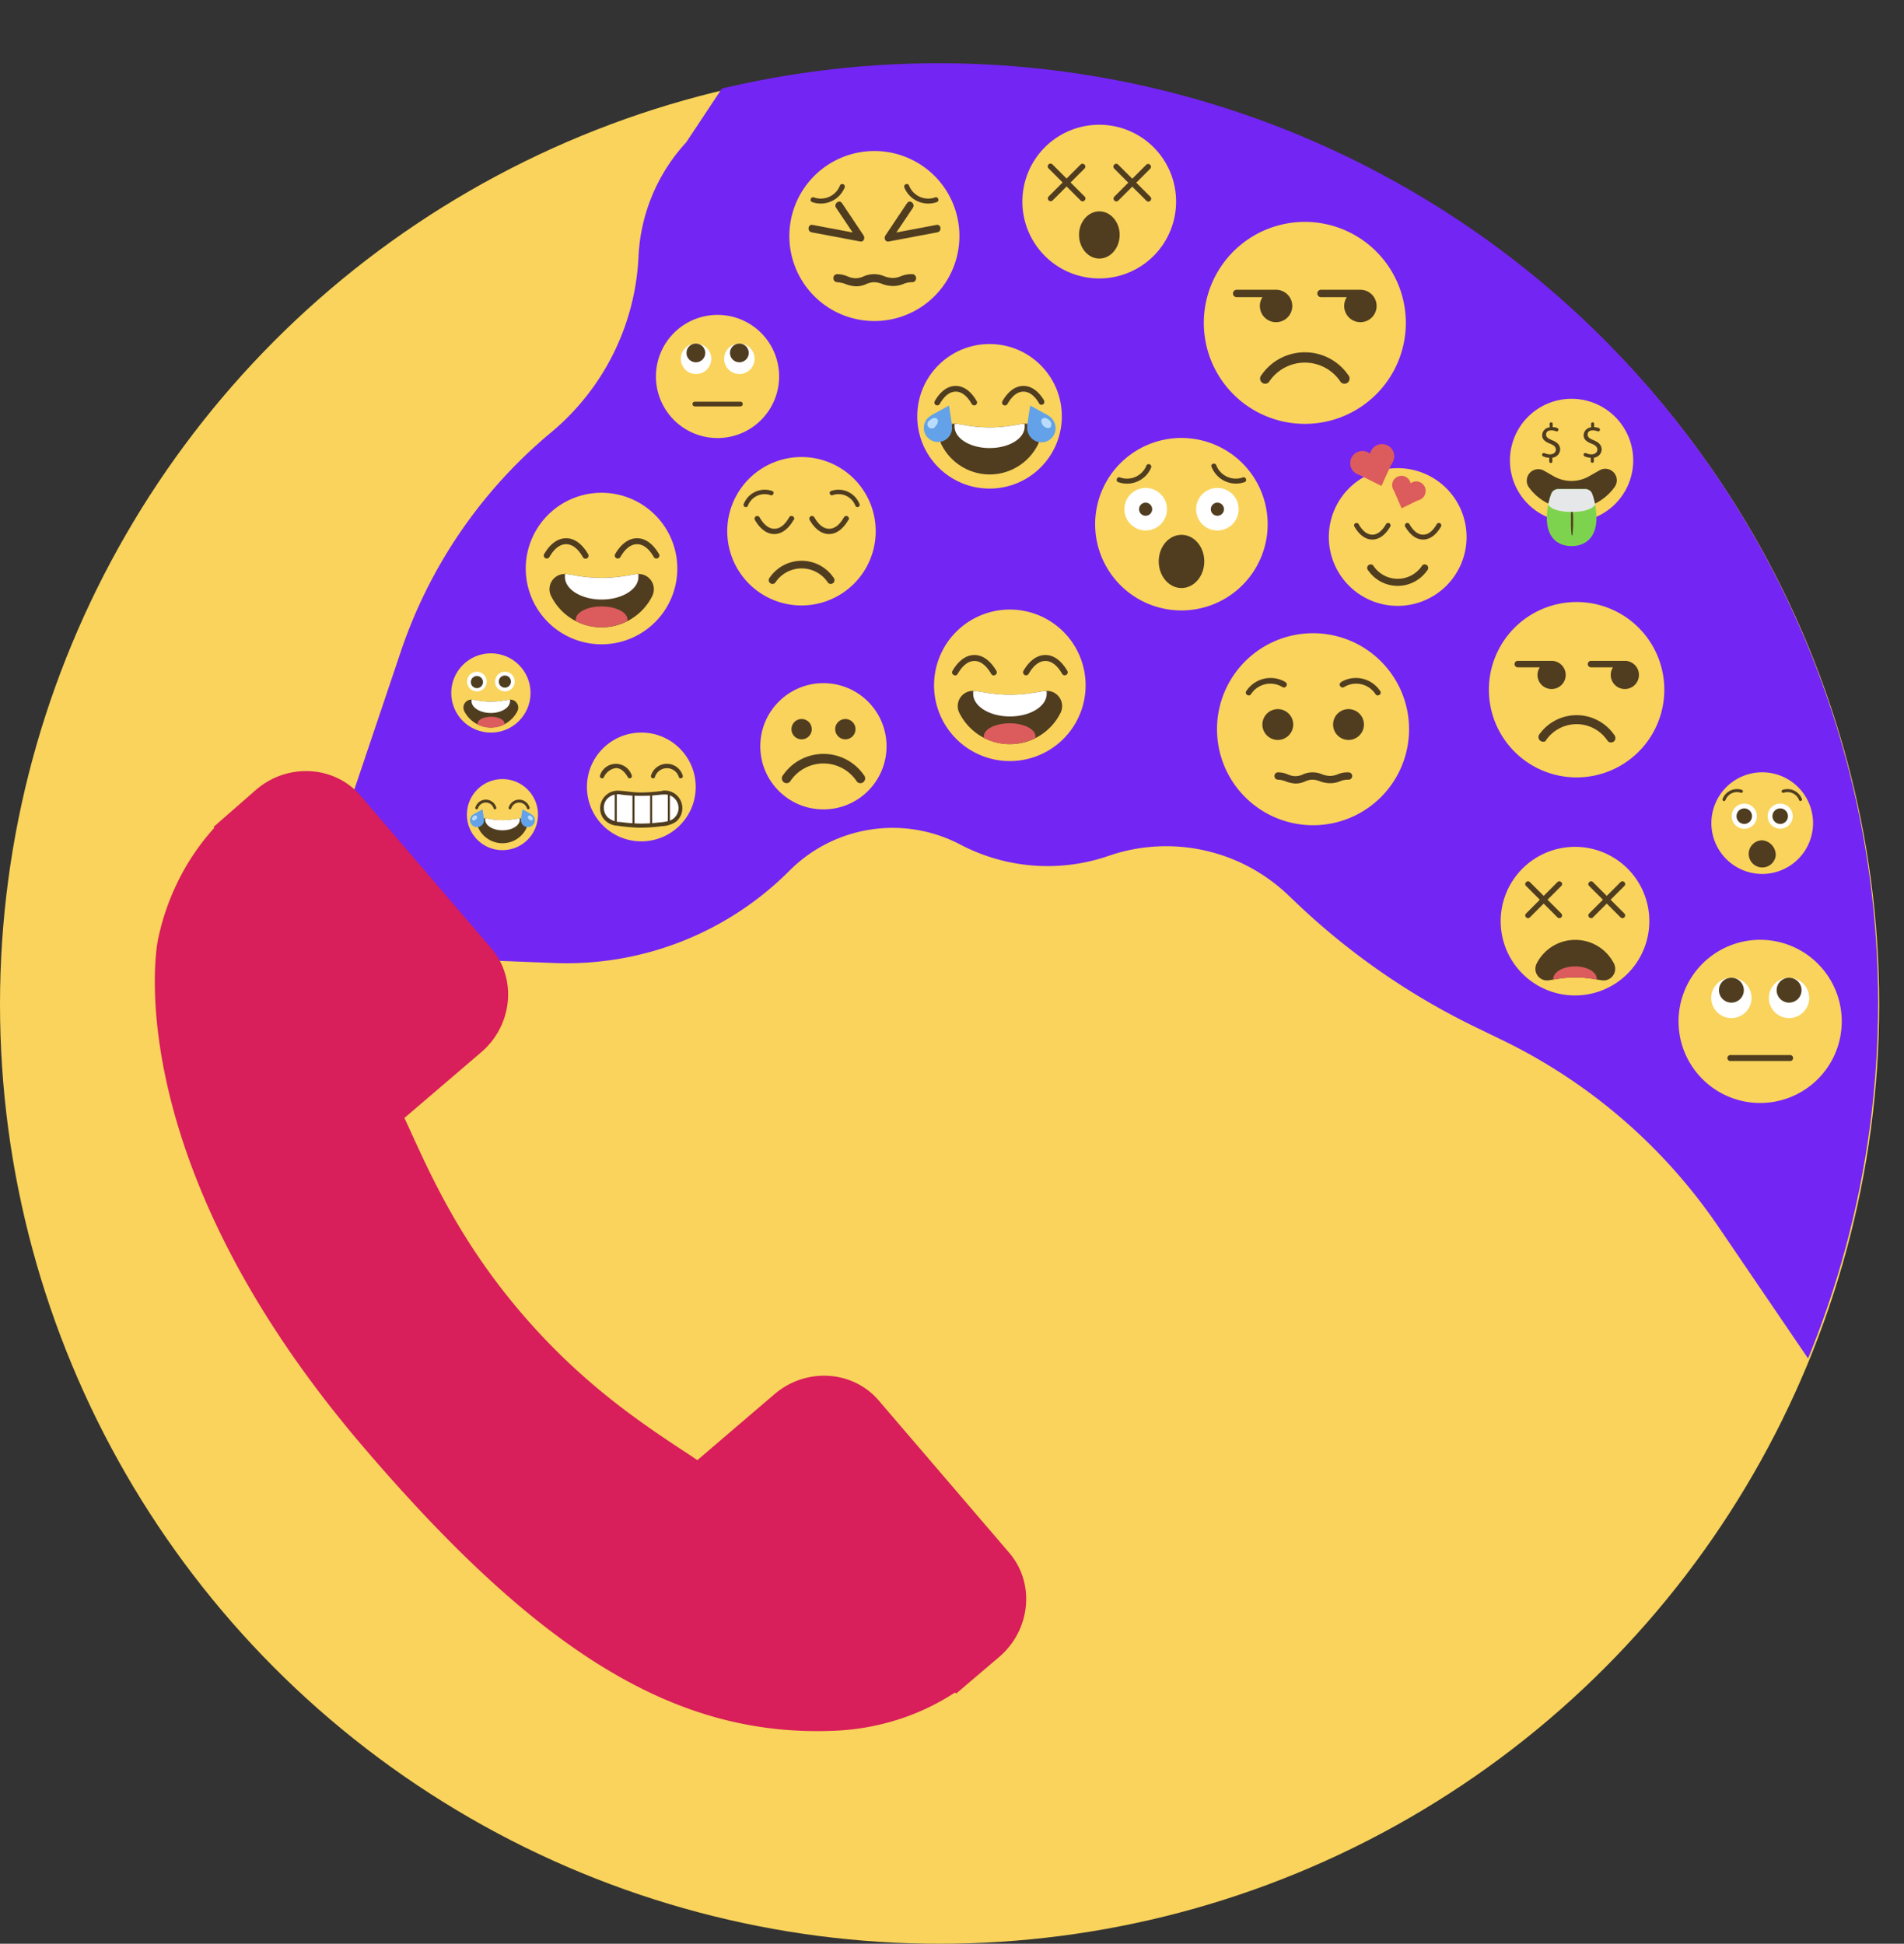 <svg xmlns="http://www.w3.org/2000/svg" xmlns:xlink="http://www.w3.org/1999/xlink" viewBox="0 0 405.28 413.82"><rect x="0" y="0" width="405.28" height="413.82" fill="#333333" stroke="none"/><defs><style>.cls-1{fill:none;}.cls-2{isolation:isolate;}.cls-3{fill:#f9d35b;}.cls-4{clip-path:url(#clip-path);}.cls-5{fill:#7325f3;}.cls-6{fill:#d81e5b;}.cls-7{fill:#503d20;}.cls-8{fill:#dc5c5d;}.cls-9{fill:#fff;}.cls-10{fill:#63a2e8;}.cls-11{fill:#b9dcfc;}.cls-12{fill:#7ed34e;}.cls-13{fill:#e6e7e8;mix-blend-mode:multiply;}</style><clipPath id="clip-path" transform="translate(-0.6 13.24)"><circle class="cls-1" cx="200.37" cy="200.22" r="200"/></clipPath></defs><title>aosifgoiaug</title><g class="cls-2"><g id="Your_design" data-name="Your design"><circle class="cls-3" cx="200" cy="213.82" r="200"/></g><g id="Layer_6" data-name="Layer 6"><g class="cls-4"><path class="cls-5" d="M405.88-13.24H166.76l-20.1,30.31a38.5,38.5,0,0,0-10.15,24.32h0a51.8,51.8,0,0,1-18.65,37.47h0a103.67,103.67,0,0,0-32,46.78L74.89,158.21l29.21,33,14.45.57a67,67,0,0,0,50.12-19.68h0A31,31,0,0,1,205,166.56h0a39.91,39.91,0,0,0,31.08,2.58l1-.34a37.6,37.6,0,0,1,37.66,8.47l1.85,1.76a150.6,150.6,0,0,0,38.16,26.44l5.57,2.7a117.73,117.73,0,0,1,46,39.68l36.75,54Z" transform="translate(-0.6 13.24)"/></g></g><g id="Layer_3" data-name="Layer 3"><path class="cls-6" d="M77.36,156.18l27.81,32.46c5.51,6.47,4.56,16.4-2.13,22.13l-16.36,14c.46,1,.94,2,1.44,3.13,4.57,10,10.83,23.68,23.59,38.56s25.35,23.23,34.53,29.3c1,.64,1.91,1.26,2.8,1.86l11-9.41,5.4-4.62c6.7-5.74,16.65-5.14,22.19,1.32l27.81,32.46c5.52,6.45,4.57,16.38-2.13,22.13l-9.2,7.83-.22-.25a49.42,49.42,0,0,1-12.88,6,51.49,51.49,0,0,1-12.76,2.15c-33.3,1.42-62.29-16-100-60.06C26,234.28,33.81,189,34.17,187.09a51.28,51.28,0,0,1,4.13-12.31A49.18,49.18,0,0,1,46.22,163l-.15-.2,9.09-7.95C61.87,149.13,71.82,149.73,77.36,156.18Z" transform="translate(-0.6 13.24)"/></g><g id="Layer_5" data-name="Layer 5"><circle class="cls-3" cx="104.49" cy="147.53" r="8.44"/><path class="cls-7" d="M105.1,141.64a6.32,6.32,0,0,0,5.64-3.49,1.7,1.7,0,0,0-1.81-2.42l-1.35.21a15.35,15.35,0,0,1-5,0l-1.35-.21a1.7,1.7,0,0,0-1.81,2.42A6.32,6.32,0,0,0,105.1,141.64Z" transform="translate(-0.6 13.24)"/><path class="cls-8" d="M108,141a1.11,1.11,0,0,0,0-.19c0-.8-1.29-1.45-2.87-1.45s-2.88.65-2.88,1.45a1.11,1.11,0,0,0,0,.19,6.33,6.33,0,0,0,5.71,0Z" transform="translate(-0.6 13.24)"/><path class="cls-9" d="M108.93,135.73l-1.35.21a15.35,15.35,0,0,1-5,0l-1.35-.21a1.14,1.14,0,0,0-.26,0v.3c0,1.39,1.84,2.52,4.1,2.52s4.09-1.13,4.09-2.52v-.3A1.14,1.14,0,0,0,108.93,135.73Z" transform="translate(-0.6 13.24)"/><path class="cls-9" d="M104.2,131.86a2.09,2.09,0,1,1-2.09-2.08A2.09,2.09,0,0,1,104.2,131.86Z" transform="translate(-0.6 13.24)"/><path class="cls-7" d="M103.4,131.86a1.29,1.29,0,1,1-2.57,0,1.29,1.29,0,0,1,2.57,0Z" transform="translate(-0.6 13.24)"/><path class="cls-9" d="M110.16,131.86a2.09,2.09,0,1,1-2.08-2.08A2.08,2.08,0,0,1,110.16,131.86Z" transform="translate(-0.6 13.24)"/><path class="cls-7" d="M109.36,131.86a1.29,1.29,0,1,1-1.28-1.28A1.28,1.28,0,0,1,109.36,131.86Z" transform="translate(-0.6 13.24)"/><circle class="cls-3" cx="106.95" cy="173.43" r="7.57"/><path class="cls-7" d="M106.21,158.61a2.31,2.31,0,0,0-4.4,0,.3.3,0,0,0,.52.3,1.74,1.74,0,0,1,3.36,0,.3.3,0,0,0,.52-.3Z" transform="translate(-0.6 13.24)"/><path class="cls-7" d="M113.3,158.61a2.31,2.31,0,0,0-4.4,0,.3.3,0,0,0,.52.3,1.74,1.74,0,0,1,3.36,0,.3.3,0,0,0,.52-.3Z" transform="translate(-0.6 13.24)"/><path class="cls-7" d="M107.56,166.28a5.65,5.65,0,0,0,5.06-3.13A1.53,1.53,0,0,0,111,161l-1.21.2a14.57,14.57,0,0,1-4.47,0l-1.21-.2a1.53,1.53,0,0,0-1.62,2.17A5.66,5.66,0,0,0,107.56,166.28Z" transform="translate(-0.6 13.24)"/><path class="cls-9" d="M111,161l-1.21.2a14.57,14.57,0,0,1-4.47,0l-1.21-.2-.23,0v.28c0,1.24,1.65,2.25,3.68,2.25s3.67-1,3.67-2.25V161Z" transform="translate(-0.6 13.24)"/><path class="cls-10" d="M113.72,160.13l-.13-.08-1.79-1-.3,2c0,.06,0,.11,0,.16a1.48,1.48,0,1,0,2.8-.49A1.5,1.5,0,0,0,113.72,160.13Z" transform="translate(-0.6 13.24)"/><path class="cls-10" d="M101.39,160.13l.12-.08,1.8-1,.3,2c0,.06,0,.11,0,.16a1.48,1.48,0,1,1-2.8-.49A1.5,1.5,0,0,1,101.39,160.13Z" transform="translate(-0.6 13.24)"/><path class="cls-11" d="M101.91,161.2c-.24.24-.56.3-.73.13s-.1-.49.14-.73.56-.3.73-.14A.56.56,0,0,1,101.91,161.2Z" transform="translate(-0.6 13.24)"/><path class="cls-11" d="M113.2,161.2c.24.24.56.3.73.13s.1-.49-.14-.73-.56-.3-.73-.14A.56.56,0,0,0,113.2,161.2Z" transform="translate(-0.6 13.24)"/><circle class="cls-3" cx="136.51" cy="167.54" r="11.58"/><path class="cls-7" d="M135.06,151.82a3.54,3.54,0,0,0-6.73,0,.46.46,0,0,0,.79.46,3.3,3.3,0,0,1,2.58-2c1.18,0,2,1,2.57,2a.46.46,0,0,0,.79-.46Z" transform="translate(-0.6 13.24)"/><path class="cls-7" d="M145.91,151.82a3.53,3.53,0,0,0-6.72,0,.46.46,0,0,0,.79.46,2.66,2.66,0,0,1,5.14,0,.46.46,0,0,0,.79-.46Z" transform="translate(-0.6 13.24)"/><path class="cls-9" d="M141.8,155.54l-1.09.14a28.67,28.67,0,0,1-7.17,0l-1.09-.14a3.3,3.3,0,0,0-3.72,3.27h0a3.3,3.3,0,0,0,2.89,3.27l1.92.25a28.67,28.67,0,0,0,7.17,0l1.92-.25a3.29,3.29,0,0,0,2.88-3.27h0A3.29,3.29,0,0,0,141.8,155.54Z" transform="translate(-0.6 13.24)"/><path class="cls-7" d="M141.8,155.11a35.72,35.72,0,0,1-4.84.37c-1.6,0-3.16-.31-4.74-.39a3.76,3.76,0,0,0-3.24,5.85,4,4,0,0,0,3,1.61,42.09,42.09,0,0,0,4.49.42,34,34,0,0,0,5-.32,5.59,5.59,0,0,0,3.08-1,3.75,3.75,0,0,0-2.79-6.57c-.54,0-.55.9,0,.85a2.88,2.88,0,0,1,1.4,5.55,10.88,10.88,0,0,1-2.35.38,29.09,29.09,0,0,1-4.38.23,35.86,35.86,0,0,1-3.73-.32,4.2,4.2,0,0,1-2.73-1,2.9,2.9,0,0,1-.3-3.73,3.15,3.15,0,0,1,3.2-1.1,34.8,34.8,0,0,0,8.89-.06C142.33,155.89,142.34,155,141.8,155.11Z" transform="translate(-0.6 13.24)"/><rect class="cls-7" x="130.85" y="168.86" width="0.44" height="6.39"/><rect class="cls-7" x="134.62" y="169.11" width="0.44" height="6.69"/><rect class="cls-7" x="138.38" y="169.11" width="0.44" height="6.69"/><rect class="cls-7" x="142.15" y="168.9" width="0.44" height="6.35"/><path class="cls-3" d="M144.77,107.79a16.13,16.13,0,1,1-16.13-16.12A16.13,16.13,0,0,1,144.77,107.79Z" transform="translate(-0.6 13.24)"/><path class="cls-7" d="M128.66,120.32a12.06,12.06,0,0,0,10.78-6.67A3.25,3.25,0,0,0,136,109l-2.58.41a30.33,30.33,0,0,1-9.51,0l-2.58-.41a3.24,3.24,0,0,0-3.44,4.62A12,12,0,0,0,128.66,120.32Z" transform="translate(-0.6 13.24)"/><path class="cls-8" d="M134.1,119a1.41,1.41,0,0,0,.05-.35c0-1.54-2.46-2.78-5.49-2.78s-5.49,1.24-5.49,2.78a1.39,1.39,0,0,0,0,.35,12.05,12.05,0,0,0,10.89,0Z" transform="translate(-0.6 13.24)"/><path class="cls-9" d="M136,109l-2.58.42a30.33,30.33,0,0,1-9.51,0l-2.58-.42a3.88,3.88,0,0,0-.48,0v.59c0,2.65,3.5,4.81,7.82,4.81s7.82-2.16,7.82-4.81V109A4.22,4.22,0,0,0,136,109Z" transform="translate(-0.6 13.24)"/><path class="cls-7" d="M125.79,104.74c-1-1.71-2.56-3.39-4.69-3.39s-3.7,1.68-4.68,3.39a.64.64,0,0,0,1.1.65c.75-1.31,1.93-2.77,3.58-2.77s2.84,1.46,3.58,2.77a.64.64,0,0,0,1.11-.65Z" transform="translate(-0.6 13.24)"/><path class="cls-7" d="M140.89,104.74c-1-1.71-2.56-3.39-4.68-3.39s-3.7,1.68-4.68,3.39a.64.64,0,0,0,1.1.65c.75-1.31,1.93-2.77,3.58-2.77s2.84,1.46,3.58,2.77a.64.64,0,0,0,1.1-.65Z" transform="translate(-0.6 13.24)"/><circle class="cls-3" cx="175.27" cy="158.88" r="13.44"/><path class="cls-7" d="M184.46,151.74a10.45,10.45,0,0,0-17.15,0,1.05,1.05,0,0,0,0,1.45,1,1,0,0,0,1.44,0,8.48,8.48,0,0,1,14.26,0,1,1,0,0,0,1.45,0,1.05,1.05,0,0,0,0-1.45Z" transform="translate(-0.6 13.24)"/><path class="cls-7" d="M173.39,142a2.16,2.16,0,1,1-2.16-2.16A2.16,2.16,0,0,1,173.39,142Z" transform="translate(-0.6 13.24)"/><path class="cls-7" d="M182.7,142a2.16,2.16,0,1,1-2.16-2.16A2.16,2.16,0,0,1,182.7,142Z" transform="translate(-0.6 13.24)"/><path class="cls-3" d="M187,99.86a15.8,15.8,0,1,1-15.8-15.8A15.8,15.8,0,0,1,187,99.86Z" transform="translate(-0.6 13.24)"/><path class="cls-7" d="M178,109.7a8.23,8.23,0,0,0-13.54,0,.82.82,0,0,0,0,1.14.81.81,0,0,0,1.14,0,6.7,6.7,0,0,1,11.26,0,.81.81,0,0,0,1.14,0,.82.82,0,0,0,0-1.14Z" transform="translate(-0.6 13.24)"/><path class="cls-7" d="M169.52,97.46c-.86,1.51-2.25,3-4.11,3s-3.26-1.48-4.12-3a.56.56,0,0,1,1-.56c.65,1.15,1.69,2.43,3.15,2.43s2.49-1.28,3.14-2.43a.56.56,0,0,1,1,.56Z" transform="translate(-0.6 13.24)"/><path class="cls-7" d="M181.17,97.46c-.86,1.51-2.25,3-4.11,3s-3.26-1.48-4.12-3a.56.56,0,0,1,1-.56c.66,1.15,1.69,2.43,3.15,2.43s2.49-1.28,3.14-2.43a.56.56,0,0,1,1,.56Z" transform="translate(-0.6 13.24)"/><path class="cls-7" d="M183.56,94.09a4.79,4.79,0,0,0-6.06-2.8c-.58.19-.25,1.09.33.89a3.83,3.83,0,0,1,4.84,2.24c.23.57,1.12.24.89-.33Z" transform="translate(-0.6 13.24)"/><path class="cls-7" d="M158.9,94.09a4.79,4.79,0,0,1,6.06-2.8c.58.19.25,1.09-.33.89a3.83,3.83,0,0,0-4.84,2.24c-.22.57-1.12.24-.89-.33Z" transform="translate(-0.6 13.24)"/><path class="cls-3" d="M166.44,66.91a13.11,13.11,0,1,1-13.1-13.11A13.09,13.09,0,0,1,166.44,66.91Z" transform="translate(-0.6 13.24)"/><path class="cls-9" d="M152,63.14a3.24,3.24,0,1,1-3.24-3.23A3.24,3.24,0,0,1,152,63.14Z" transform="translate(-0.6 13.24)"/><circle class="cls-7" cx="148.12" cy="75.14" r="2"/><path class="cls-9" d="M161.22,63.14A3.24,3.24,0,1,1,158,59.91,3.24,3.24,0,0,1,161.22,63.14Z" transform="translate(-0.6 13.24)"/><circle class="cls-7" cx="157.38" cy="75.14" r="2"/><path class="cls-7" d="M148.5,73.28h9.7a.48.48,0,0,0,0-1h-9.7a.48.48,0,0,0,0,1Z" transform="translate(-0.6 13.24)"/><path class="cls-3" d="M204.82,37a18.1,18.1,0,1,1-18.09-18.09A18.09,18.09,0,0,1,204.82,37Z" transform="translate(-0.6 13.24)"/><path class="cls-7" d="M184.43,36.9,179.82,30c-.58-.85-1.82.14-1.25,1l3.52,5.25-8.54-1.61c-1-.19-1.19,1.39-.19,1.58l10.35,1.95C184.45,38.33,184.78,37.43,184.43,36.9Z" transform="translate(-0.6 13.24)"/><path class="cls-7" d="M189.06,36.9,193.68,30c.57-.85,1.81.14,1.24,1l-3.52,5.25,8.54-1.61c1-.19,1.19,1.39.19,1.58l-10.35,1.95C189,38.33,188.71,37.43,189.06,36.9Z" transform="translate(-0.6 13.24)"/><path class="cls-7" d="M194.74,45.13h0a5.71,5.71,0,0,0-2.27.39,4.74,4.74,0,0,1-1.79.42,5.33,5.33,0,0,1-1.93-.4,5.57,5.57,0,0,0-4.19,0,4.33,4.33,0,0,1-1.82.46,4.57,4.57,0,0,1-1.8-.43,5.63,5.63,0,0,0-2.16-.44h0A.8.8,0,0,0,178,46a.89.89,0,0,0,.19.55.83.83,0,0,0,.62.29,6.15,6.15,0,0,1,1.79.4,6.67,6.67,0,0,0,2.18.47h.06a5,5,0,0,0,2.06-.43,4.45,4.45,0,0,1,1.8-.44,5.1,5.1,0,0,1,1.8.42,6.62,6.62,0,0,0,2.25.39,5.83,5.83,0,0,0,2.11-.42,4.57,4.57,0,0,1,1.89-.39.81.81,0,0,0,.84-.8A.82.82,0,0,0,194.74,45.13Z" transform="translate(-0.6 13.24)"/><path class="cls-7" d="M180.43,26.58a5.49,5.49,0,0,1-6.94,3.21c-.67-.22-.29-1.24.37-1a4.38,4.38,0,0,0,5.55-2.57.54.54,0,0,1,1,.38Z" transform="translate(-0.6 13.24)"/><path class="cls-7" d="M193.06,26.58A5.49,5.49,0,0,0,200,29.79c.67-.22.29-1.24-.37-1a4.38,4.38,0,0,1-5.55-2.57.54.54,0,0,0-1,.38Z" transform="translate(-0.6 13.24)"/><circle class="cls-3" cx="210.63" cy="88.63" r="15.39"/><path class="cls-7" d="M208.5,72.16c-.93-1.64-2.44-3.24-4.47-3.24s-3.53,1.6-4.46,3.24a.61.61,0,0,0,1.05.62c.71-1.25,1.83-2.64,3.41-2.64s2.71,1.39,3.42,2.64a.61.61,0,0,0,1.05-.62Z" transform="translate(-0.6 13.24)"/><path class="cls-7" d="M222.92,72.16c-.93-1.64-2.44-3.24-4.47-3.24s-3.53,1.6-4.47,3.24a.61.61,0,0,0,1.06.62c.71-1.25,1.83-2.64,3.41-2.64s2.71,1.39,3.42,2.64a.61.61,0,0,0,1-.62Z" transform="translate(-0.6 13.24)"/><path class="cls-7" d="M211.24,87.77a11.49,11.49,0,0,0,10.29-6.36A3.09,3.09,0,0,0,218.24,77l-2.46.39a28.74,28.74,0,0,1-9.07,0L204.24,77A3.1,3.1,0,0,0,201,81.41,11.51,11.51,0,0,0,211.24,87.77Z" transform="translate(-0.6 13.24)"/><path class="cls-9" d="M218.24,77l-2.46.4a28.74,28.74,0,0,1-9.07,0l-2.47-.4-.46,0v.56c0,2.54,3.34,4.59,7.46,4.59s7.47-2,7.47-4.59V77Z" transform="translate(-0.6 13.24)"/><path class="cls-10" d="M223.78,75.26l-.25-.16-3.65-2-.62,4.12,0,.32a3,3,0,0,0,.5,2,3,3,0,0,0,5.19-3A2.94,2.94,0,0,0,223.78,75.26Z" transform="translate(-0.6 13.24)"/><path class="cls-10" d="M198.71,75.26l.25-.16,3.65-2,.62,4.12c0,.11,0,.21,0,.32a3,3,0,0,1-.5,2,3,3,0,1,1-4-4.27Z" transform="translate(-0.6 13.24)"/><path class="cls-11" d="M199.77,77.43a.92.92,0,1,1-1.21-1.21c.49-.49,1.15-.61,1.49-.28S200.26,76.94,199.77,77.43Z" transform="translate(-0.6 13.24)"/><path class="cls-11" d="M222.71,77.43c.49.49,1.16.61,1.5.28a1.11,1.11,0,0,0-.28-1.49c-.49-.49-1.16-.61-1.49-.28S222.23,76.94,222.71,77.43Z" transform="translate(-0.6 13.24)"/><path class="cls-3" d="M231.68,132.65a16.13,16.13,0,1,1-16.13-16.12A16.13,16.13,0,0,1,231.68,132.65Z" transform="translate(-0.6 13.24)"/><path class="cls-7" d="M215.57,145.18a12,12,0,0,0,10.78-6.67,3.24,3.24,0,0,0-3.45-4.62l-2.58.41a30.27,30.27,0,0,1-9.5,0l-2.58-.41a3.24,3.24,0,0,0-3.45,4.62A12,12,0,0,0,215.57,145.18Z" transform="translate(-0.6 13.24)"/><path class="cls-8" d="M221,143.88a2.09,2.09,0,0,0,0-.35c0-1.54-2.46-2.78-5.49-2.78s-5.49,1.24-5.49,2.78a1.39,1.39,0,0,0,0,.35,12.07,12.07,0,0,0,10.9,0Z" transform="translate(-0.6 13.24)"/><path class="cls-9" d="M222.9,133.89l-2.58.41a30.27,30.27,0,0,1-9.5,0l-2.58-.41a4.28,4.28,0,0,0-.49,0v.59c0,2.65,3.5,4.81,7.82,4.81s7.82-2.16,7.82-4.81v-.59A4.28,4.28,0,0,0,222.9,133.89Z" transform="translate(-0.6 13.24)"/><path class="cls-7" d="M212.7,129.6c-1-1.71-2.56-3.39-4.69-3.39s-3.7,1.68-4.68,3.39c-.4.72.7,1.36,1.1.65.75-1.31,1.93-2.77,3.58-2.77s2.84,1.46,3.59,2.77c.4.71,1.5.07,1.1-.65Z" transform="translate(-0.6 13.24)"/><path class="cls-7" d="M227.8,129.6c-1-1.71-2.55-3.39-4.68-3.39s-3.7,1.68-4.68,3.39a.64.64,0,0,0,1.1.65c.75-1.31,1.93-2.77,3.58-2.77s2.84,1.46,3.58,2.77a.64.64,0,0,0,1.1-.65Z" transform="translate(-0.6 13.24)"/><path class="cls-3" d="M270.43,98.34A18.36,18.36,0,1,1,252.07,80,18.36,18.36,0,0,1,270.43,98.34Z" transform="translate(-0.6 13.24)"/><path class="cls-7" d="M245.69,86.16a5.57,5.57,0,0,1-7.05,3.25c-.67-.22-.29-1.26.38-1a4.45,4.45,0,0,0,5.63-2.6.55.55,0,0,1,1,.38Z" transform="translate(-0.6 13.24)"/><path class="cls-7" d="M258.5,86.16a5.56,5.56,0,0,0,7,3.25c.67-.22.29-1.26-.38-1a4.46,4.46,0,0,1-5.63-2.6c-.26-.66-1.3-.29-1,.38Z" transform="translate(-0.6 13.24)"/><path class="cls-7" d="M256.94,106.28c0,3.13-2.17,5.67-4.85,5.67s-4.85-2.54-4.85-5.67,2.17-5.66,4.85-5.66S256.94,103.15,256.94,106.28Z" transform="translate(-0.6 13.24)"/><path class="cls-9" d="M249,95.17a4.53,4.53,0,1,1-4.53-4.53A4.53,4.53,0,0,1,249,95.17Z" transform="translate(-0.6 13.24)"/><circle class="cls-7" cx="243.85" cy="108.41" r="1.4"/><path class="cls-9" d="M264.26,95.17a4.53,4.53,0,1,1-4.53-4.53A4.53,4.53,0,0,1,264.26,95.17Z" transform="translate(-0.6 13.24)"/><circle class="cls-7" cx="259.13" cy="108.41" r="1.4"/><path class="cls-3" d="M300.53,142a20.44,20.44,0,1,1-20.44-20.43A20.44,20.44,0,0,1,300.53,142Z" transform="translate(-0.6 13.24)"/><path class="cls-7" d="M275.87,141a3.28,3.28,0,1,1-3.28-3.27A3.28,3.28,0,0,1,275.87,141Z" transform="translate(-0.6 13.24)"/><path class="cls-7" d="M284.36,141a3.28,3.28,0,1,0,3.27-3.27A3.27,3.27,0,0,0,284.36,141Z" transform="translate(-0.6 13.24)"/><path class="cls-7" d="M274.27,132a6.19,6.19,0,0,0-8.39,1.89c-.43.66.6,1.31,1,.66a4.92,4.92,0,0,1,6.7-1.51c.67.4,1.33-.63.65-1Z" transform="translate(-0.6 13.24)"/><path class="cls-7" d="M286,132a6.19,6.19,0,0,1,8.39,1.89c.44.66-.6,1.31-1,.66a4.91,4.91,0,0,0-6.69-1.51c-.68.4-1.34-.63-.66-1Z" transform="translate(-0.6 13.24)"/><path class="cls-7" d="M287.57,151.2h0a5.18,5.18,0,0,0-2.12.36,4.48,4.48,0,0,1-1.67.39,4.88,4.88,0,0,1-1.82-.37,5.16,5.16,0,0,0-3.92,0,4,4,0,0,1-1.7.43,4.35,4.35,0,0,1-1.69-.41,5.48,5.48,0,0,0-2-.41h0a.8.8,0,0,0-.58.26.78.78,0,0,0-.19.51.76.76,0,0,0,.77.79,5.1,5.1,0,0,1,1.67.38,6.61,6.61,0,0,0,2,.44h.05a4.76,4.76,0,0,0,1.94-.41,4,4,0,0,1,1.68-.41,4.81,4.81,0,0,1,1.68.39,6.08,6.08,0,0,0,2.11.36,5.24,5.24,0,0,0,2-.39,4.38,4.38,0,0,1,1.78-.36.78.78,0,1,0,0-1.55Z" transform="translate(-0.6 13.24)"/><path class="cls-3" d="M250.94,29.68a16.36,16.36,0,1,1-16.36-16.36A16.35,16.35,0,0,1,250.94,29.68Z" transform="translate(-0.6 13.24)"/><path class="cls-7" d="M238.93,36.76c0,2.78-1.94,5.05-4.33,5.05s-4.32-2.27-4.32-5.05,1.93-5,4.32-5S238.93,34,238.93,36.76Z" transform="translate(-0.6 13.24)"/><path class="cls-7" d="M228.48,25.61l3-3a.6.6,0,0,0-.85-.84l-3,3-3-3a.59.59,0,0,0-.84.84l3,3-3,3a.6.6,0,0,0,.84.85l3-3c1,1,2,2,3,3,.54.54,1.39-.31.85-.85C230.5,27.64,229.49,26.62,228.48,25.61Z" transform="translate(-0.6 13.24)"/><path class="cls-7" d="M245.46,28.65l-3-3,3-3a.6.6,0,0,0-.85-.84l-3,3-3-3a.59.59,0,0,0-.84.84q1.51,1.53,3,3l-3,3a.6.6,0,0,0,.84.85l3-3q1.53,1.51,3,3A.6.6,0,0,0,245.46,28.65Z" transform="translate(-0.6 13.24)"/><path class="cls-3" d="M299.84,55.51A21.5,21.5,0,1,1,278.35,34,21.5,21.5,0,0,1,299.84,55.51Z" transform="translate(-0.6 13.24)"/><path class="cls-7" d="M272.45,48.45h-8.61a.79.79,0,0,0,0,1.58h5.49a3.4,3.4,0,0,0-.56,1.87,3.45,3.45,0,1,0,3.68-3.44Z" transform="translate(-0.6 13.24)"/><path class="cls-7" d="M290.4,48.45h-8.61a.79.79,0,0,0,0,1.58h5.48a3.39,3.39,0,0,0-.55,1.87,3.45,3.45,0,1,0,3.68-3.44Z" transform="translate(-0.6 13.24)"/><path class="cls-7" d="M287.56,66.58a11.22,11.22,0,0,0-18.43,0,1.13,1.13,0,0,0,0,1.55,1.09,1.09,0,0,0,1.55,0,9.12,9.12,0,0,1,15.32,0,1.11,1.11,0,0,0,1.56,0,1.13,1.13,0,0,0,0-1.55Z" transform="translate(-0.6 13.24)"/><path class="cls-3" d="M312.77,101.08a14.66,14.66,0,1,1-14.66-14.65A14.66,14.66,0,0,1,312.77,101.08Z" transform="translate(-0.6 13.24)"/><path class="cls-7" d="M291.83,108.2a7.64,7.64,0,0,0,12.56,0,.76.76,0,0,0,0-1.06.75.75,0,0,0-1.06,0,6.21,6.21,0,0,1-10.44,0,.75.75,0,0,0-1.06,0,.76.76,0,0,0,0,1.06Z" transform="translate(-0.6 13.24)"/><path class="cls-7" d="M296.53,98.86c-.8,1.4-2.09,2.77-3.82,2.77s-3-1.37-3.82-2.77a.52.52,0,0,1,.9-.52c.61,1.07,1.57,2.25,2.92,2.25s2.31-1.19,2.92-2.25a.52.52,0,0,1,.9.52Z" transform="translate(-0.6 13.24)"/><path class="cls-7" d="M307.33,98.86c-.8,1.4-2.08,2.77-3.81,2.77s-3-1.37-3.82-2.77a.52.52,0,0,1,.9-.52c.61,1.07,1.57,2.25,2.92,2.25s2.31-1.19,2.91-2.25a.52.52,0,0,1,.9.52Z" transform="translate(-0.6 13.24)"/><path class="cls-8" d="M304,91.73a2,2,0,0,0-3.14-2.08,2,2,0,0,0-1.41-1.52,2,2,0,0,0-2.34,1.08,2,2,0,0,0,.06,1.77c.16.31.33.62.47,1l1.3,3,2.91-1.42c.31-.15.64-.29,1-.42A1.94,1.94,0,0,0,304,91.73Z" transform="translate(-0.6 13.24)"/><path class="cls-8" d="M297.15,82.83a2.61,2.61,0,0,0-4.92.51A2.6,2.6,0,0,0,288.08,86a2.53,2.53,0,0,0,1.53,1.75c.42.18.85.36,1.26.57l3.78,1.9,1.76-3.85c.19-.42.41-.82.64-1.23A2.58,2.58,0,0,0,297.15,82.83Z" transform="translate(-0.6 13.24)"/><path class="cls-3" d="M351.67,182.86a15.82,15.82,0,1,1-15.81-15.81A15.81,15.81,0,0,1,351.67,182.86Z" transform="translate(-0.6 13.24)"/><path class="cls-7" d="M335.87,186.86a9.16,9.16,0,0,0-8.2,5.08,2.47,2.47,0,0,0,2.62,3.52l2-.32a23.13,23.13,0,0,1,7.24,0l2,.32a2.48,2.48,0,0,0,2.63-3.52A9.19,9.19,0,0,0,335.87,186.86Z" transform="translate(-0.6 13.24)"/><path class="cls-8" d="M335.87,192.51c-2.56,0-4.64,1.19-4.64,2.66,0,0,0,.09,0,.13l1-.16a23.13,23.13,0,0,1,7.24,0l1,.16a.57.57,0,0,0,0-.13C340.51,193.7,338.43,192.51,335.87,192.51Z" transform="translate(-0.6 13.24)"/><path class="cls-7" d="M330,178.31l2.94-2.94c.53-.52-.29-1.34-.82-.82l-2.94,2.94-2.94-2.94c-.52-.52-1.34.3-.81.82l2.93,2.94-2.93,2.94c-.53.52.29,1.34.81.82l2.94-2.94,2.94,2.94a.58.58,0,0,0,.82-.82Z" transform="translate(-0.6 13.24)"/><path class="cls-7" d="M346.37,181.25l-2.94-2.94,2.94-2.94a.58.58,0,0,0-.82-.82l-2.94,2.94-2.94-2.94c-.52-.52-1.34.3-.82.82l2.94,2.94-2.94,2.94c-.52.52.3,1.34.82.82l2.94-2.94,2.94,2.94A.58.58,0,0,0,346.37,181.25Z" transform="translate(-0.6 13.24)"/><path class="cls-3" d="M354.86,133.6a18.67,18.67,0,1,1-18.67-18.67A18.66,18.66,0,0,1,354.86,133.6Z" transform="translate(-0.6 13.24)"/><path class="cls-7" d="M331.07,127.46h-7.48a.69.69,0,0,0,0,1.37h4.77a3,3,0,0,0-.49,1.63,3,3,0,1,0,3.2-3Z" transform="translate(-0.6 13.24)"/><path class="cls-7" d="M346.66,127.46h-7.48a.69.69,0,0,0,0,1.37h4.76a3,3,0,0,0-.48,1.63,3,3,0,1,0,3.2-3Z" transform="translate(-0.6 13.24)"/><path class="cls-7" d="M344.19,143.21a9.73,9.73,0,0,0-16,0,1,1,0,0,0,1.35,1.35,7.91,7.91,0,0,1,13.3,0,1,1,0,0,0,1.35,0,1,1,0,0,0,0-1.35Z" transform="translate(-0.6 13.24)"/><path class="cls-3" d="M348.24,84.78a13.12,13.12,0,1,1-13.12-13.12A13.13,13.13,0,0,1,348.24,84.78Z" transform="translate(-0.6 13.24)"/><path class="cls-7" d="M335.13,95.14a11.27,11.27,0,0,0,9.14-4.68A2.45,2.45,0,0,0,341,86.93l-2.12,1.21a7.6,7.6,0,0,1-7.58,0l-2.12-1.21A2.45,2.45,0,0,0,326,90.46,11.27,11.27,0,0,0,335.13,95.14Z" transform="translate(-0.6 13.24)"/><path class="cls-12" d="M339.48,91.89a1.56,1.56,0,0,0-1.47-1h-5.76a1.56,1.56,0,0,0-1.47,1,16,16,0,0,0-.93,5.13c0,4.23,2.36,6,5.28,6s5.29-1.81,5.29-6A16,16,0,0,0,339.48,91.89Z" transform="translate(-0.6 13.24)"/><path class="cls-7" d="M335.39,95.8c0-.3,0-.6,0-.89s0-.56,0-.83,0-.51-.05-.74c-.06-.92-.24-.92-.3,0,0,.23,0,.48-.05.74l0,.83c0,.29,0,.59,0,.89s0,.61,0,.92,0,.61,0,.92,0,.6,0,.88c0,.58.05,1.12.08,1.58.06.92.24.92.3,0,0-.46.07-1,.08-1.58,0-.28,0-.58,0-.88s0-.61,0-.92S335.39,96.11,335.39,95.8Z" transform="translate(-0.6 13.24)"/><path class="cls-13" d="M330.15,94.21c.72,1.07,2.68,1.54,5,1.54s4.26-.47,5-1.54a17,17,0,0,0-.64-2.32,1.56,1.56,0,0,0-1.47-1h-5.76a1.56,1.56,0,0,0-1.47,1A16.92,16.92,0,0,0,330.15,94.21Z" transform="translate(-0.6 13.24)"/><path class="cls-7" d="M331,80.49c-.91-.38-1.3-.65-1.3-1.2s.31-.9,1.12-.9a2.54,2.54,0,0,1,1,.19.37.37,0,0,0,.48-.21.38.38,0,0,0-.2-.48,2.91,2.91,0,0,0-1-.2V77a.32.32,0,0,0-.33-.32.32.32,0,0,0-.32.32v.74a1.73,1.73,0,0,0-1.59,1.69c0,.91.66,1.39,1.73,1.81.78.32,1.19.68,1.19,1.25s-.51,1-1.25,1a2.9,2.9,0,0,1-1.16-.25.37.37,0,1,0-.3.68,3.35,3.35,0,0,0,1.3.29V85a.33.33,0,1,0,.66,0V84.2a1.83,1.83,0,0,0,1.66-1.79C332.64,81.48,332.1,80.93,331,80.49Z" transform="translate(-0.6 13.24)"/><path class="cls-7" d="M339.84,80.49c-.92-.38-1.3-.65-1.3-1.2s.3-.9,1.11-.9a2.5,2.5,0,0,1,1,.19.37.37,0,1,0,.28-.69,2.91,2.91,0,0,0-1-.2V77a.32.32,0,0,0-.33-.32.32.32,0,0,0-.32.32v.74a1.73,1.73,0,0,0-1.59,1.69c0,.91.66,1.39,1.74,1.81.77.32,1.18.68,1.18,1.25s-.5,1-1.25,1a2.81,2.81,0,0,1-1.15-.25.37.37,0,1,0-.31.68,3.35,3.35,0,0,0,1.3.29V85a.34.34,0,0,0,.67,0V84.2a1.83,1.83,0,0,0,1.66-1.79C341.47,81.48,340.92,80.93,339.84,80.49Z" transform="translate(-0.6 13.24)"/><path class="cls-3" d="M392.63,204.21a17.37,17.37,0,1,1-17.37-17.37A17.37,17.37,0,0,1,392.63,204.21Z" transform="translate(-0.6 13.24)"/><path class="cls-9" d="M373.43,199.21a4.29,4.29,0,1,1-4.29-4.28A4.29,4.29,0,0,1,373.43,199.21Z" transform="translate(-0.6 13.24)"/><circle class="cls-7" cx="368.54" cy="210.81" r="2.65"/><path class="cls-9" d="M385.7,199.21a4.29,4.29,0,1,1-4.28-4.28A4.29,4.29,0,0,1,385.7,199.21Z" transform="translate(-0.6 13.24)"/><circle class="cls-7" cx="380.82" cy="210.81" r="2.65"/><path class="cls-7" d="M368.85,212.65h12.86a.64.64,0,0,0,0-1.27H368.85a.64.64,0,0,0,0,1.27Z" transform="translate(-0.6 13.24)"/><path class="cls-3" d="M386.52,162a10.82,10.82,0,1,1-10.82-10.82A10.82,10.82,0,0,1,386.52,162Z" transform="translate(-0.6 13.24)"/><path class="cls-9" d="M374.56,160.52a2.68,2.68,0,1,1-2.68-2.67A2.67,2.67,0,0,1,374.56,160.52Z" transform="translate(-0.6 13.24)"/><path class="cls-7" d="M373.53,160.52a1.65,1.65,0,1,1-1.65-1.65A1.65,1.65,0,0,1,373.53,160.52Z" transform="translate(-0.6 13.24)"/><circle class="cls-9" cx="379.53" cy="160.52" r="2.67" transform="translate(209.84 549.55) rotate(-88.7)"/><path class="cls-7" d="M381.18,160.52a1.65,1.65,0,1,1-1.65-1.65A1.65,1.65,0,0,1,381.18,160.52Z" transform="translate(-0.6 13.24)"/><path class="cls-7" d="M378.57,169a2.89,2.89,0,1,1-2.86-3.34A3.13,3.13,0,0,1,378.57,169Z" transform="translate(-0.6 13.24)"/><path class="cls-7" d="M384.15,156.86a3.29,3.29,0,0,0-4.15-1.92.33.33,0,0,0,.23.61,2.61,2.61,0,0,1,3.31,1.54c.16.39.77.16.61-.23Z" transform="translate(-0.6 13.24)"/><path class="cls-7" d="M367.26,156.86a3.3,3.3,0,0,1,4.16-1.92.33.33,0,0,1-.23.61,2.61,2.61,0,0,0-3.31,1.54.33.33,0,0,1-.62-.23Z" transform="translate(-0.6 13.24)"/></g></g></svg>
